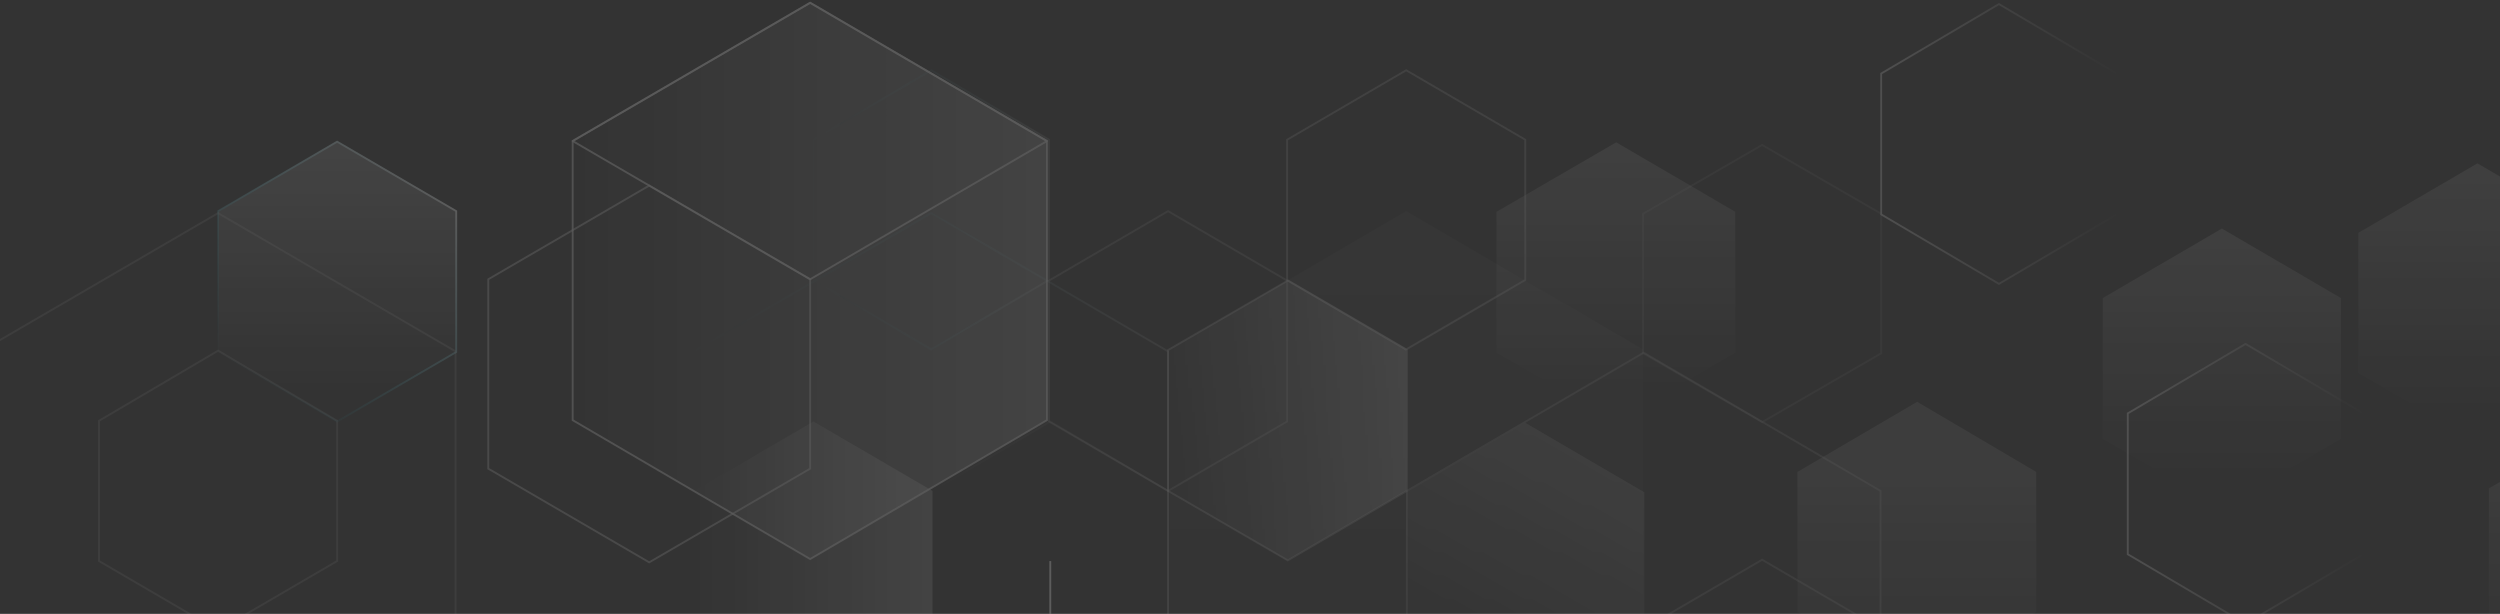 <svg width="900" height="221" viewBox="0 0 900 221" fill="none" xmlns="http://www.w3.org/2000/svg">
<rect x="0" y="0" width="900" height="221" fill="#333333" stroke="none"/>
<g opacity="0.2">
<path opacity="0.4" d="M376.922 50.771L291.658 1L206.159 50.771V151.257L291.658 201.264L376.922 151.257V50.771Z" fill="url(#paint0_linear)"/>
<path opacity="0.2" d="M591.493 125.782L506.229 76.01L420.966 125.782V226.504L506.229 276.275L591.493 226.504V125.782Z" fill="url(#paint1_linear)"/>
<path d="M378.099 252.45V201.972" stroke="white" stroke-width="0.672" stroke-miterlimit="10"/>
<path opacity="0.25" d="M420.496 126.489L335.232 76.718L249.733 126.489V226.975L335.232 276.746L420.496 226.975V126.489Z" stroke="url(#paint2_linear)" stroke-width="0.675" stroke-miterlimit="10"/>
<path opacity="0.25" d="M377.628 50.299L335.232 25.296L292.836 50.299V100.778L335.232 125.782L377.628 100.778V50.299Z" stroke="url(#paint3_linear)" stroke-width="0.675" stroke-miterlimit="10"/>
<path opacity="0.55" d="M291.658 100.542L233.716 66.811L175.775 100.542V168.712L233.716 202.444L291.658 168.712V100.542Z" stroke="white" stroke-width="0.675" stroke-miterlimit="10"/>
<path opacity="0.4" d="M335.703 176.732L292.836 151.729L249.969 176.732V227.447L292.836 252.451L335.703 227.447V176.732Z" fill="url(#paint4_linear)"/>
<path opacity="0.4" d="M506.229 126.018L463.362 101.014L420.495 126.018V176.732L463.362 201.736L506.229 176.732V126.018Z" fill="url(#paint5_linear)"/>
<path opacity="0.4" d="M591.964 177.204L549.097 152.2L506.23 177.204V227.683L549.097 252.922L591.964 227.683V177.204Z" fill="url(#paint6_linear)"/>
<path d="M420.496 176.732L378.099 151.729L335.703 176.732V227.447L378.099 252.451L420.496 227.447V176.732Z" stroke="url(#paint7_linear)" stroke-width="0.672" stroke-miterlimit="10"/>
<path d="M762.021 26.475L719.624 1.471L677.228 26.475V77.19L719.624 102.193L762.021 77.19V26.475Z" stroke="url(#paint8_linear)" stroke-width="0.672" stroke-miterlimit="10"/>
<path d="M850.792 148.817L808.396 123.813L766 148.817V199.531L808.396 224.535L850.792 199.531V148.817Z" stroke="url(#paint9_linear)" stroke-width="0.672" stroke-miterlimit="10"/>
<path opacity="0.25" d="M463.362 101.014L420.494 76.01L377.627 101.014V151.729L420.494 176.732L463.362 151.729V101.014Z" stroke="white" stroke-width="0.675" stroke-miterlimit="10"/>
<path opacity="0.3" d="M981.734 175.817L938.867 150.813L896 175.817V226.296L938.867 251.299L981.734 226.296V175.817Z" fill="url(#paint10_linear)"/>
<path opacity="0.3" d="M934.735 83.817L891.867 58.813L849 83.817V134.296L891.867 159.299L934.735 134.296V83.817Z" fill="url(#paint11_linear)"/>
<path opacity="0.3" d="M842.734 107.285L799.867 82.281L757 107.285V158L799.867 183.003L842.734 158V107.285Z" fill="url(#paint12_linear)"/>
<path opacity="0.3" d="M624.703 76.246L581.835 51.243L538.733 76.246V126.961L581.835 151.965L624.703 126.961V76.246Z" fill="url(#paint13_linear)"/>
<path opacity="0.4" d="M164.233 75.774L121.366 50.771L78.498 75.774V126.253L121.366 151.257L164.233 126.253V75.774Z" fill="url(#paint14_linear)"/>
<path opacity="0.25" d="M733.049 169.892L690.181 144.652L647.078 169.892V220.371L690.181 245.374L733.049 220.371V169.892Z" fill="url(#paint15_linear)"/>
<path opacity="0.35" d="M506.466 126.018L463.598 101.014L420.496 126.018V176.732L463.598 201.736L506.466 176.732V126.018Z" stroke="white" stroke-width="0.675" stroke-miterlimit="10"/>
<path opacity="0.35" d="M549.097 50.299L506.229 25.296L463.362 50.299V100.778L506.229 125.782L549.097 100.778V50.299Z" stroke="white" stroke-width="0.675" stroke-miterlimit="10"/>
<path opacity="0.25" d="M121.367 151.493L78.5 126.253L35.632 151.493V201.971L78.5 226.975L121.367 201.971V151.493Z" stroke="white" stroke-width="0.675" stroke-miterlimit="10"/>
<path opacity="0.15" d="M677.228 76.954L634.361 52.186L591.494 76.954V127.197L634.361 151.964L677.228 127.197V76.954Z" stroke="white" stroke-width="0.672" stroke-miterlimit="10"/>
<path opacity="0.25" d="M677.228 226.504L634.361 201.5L591.494 226.504V277.219L634.361 302.222L677.228 277.219V226.504Z" stroke="white" stroke-width="0.675" stroke-miterlimit="10"/>
<path d="M164.233 76.01L121.366 51.007L78.498 76.01V126.725L121.366 151.729L164.233 126.725V76.01Z" stroke="url(#paint16_linear)" stroke-width="0.675" stroke-miterlimit="10"/>
<path opacity="0.25" d="M163.998 126.489L78.499 76.718L-7 126.489V226.975L78.499 276.746L163.998 226.975V126.489Z" stroke="white" stroke-width="0.675" stroke-miterlimit="10"/>
<path opacity="0.25" d="M676.992 176.732L591.728 126.961L506.465 176.732V277.218L591.728 327.225L676.992 277.218V176.732Z" stroke="white" stroke-width="0.675" stroke-miterlimit="10"/>
<path opacity="0.75" d="M376.922 50.771L291.658 1L206.159 50.771V151.257L291.658 201.264L376.922 151.257V50.771Z" stroke="white" stroke-width="0.676" stroke-miterlimit="10"/>
<path opacity="0.75" d="M376.922 50.771L291.658 1L206.159 50.771L291.658 100.542L376.922 50.771Z" stroke="white" stroke-width="0.676" stroke-miterlimit="10" stroke-linecap="round" stroke-linejoin="round"/>
</g>
<defs>
<linearGradient id="paint0_linear" x1="376.84" y1="101.061" x2="206.245" y2="101.061" gradientUnits="userSpaceOnUse">
<stop stop-color="white"/>
<stop offset="1" stop-color="white" stop-opacity="0"/>
</linearGradient>
<linearGradient id="paint1_linear" x1="506.202" y1="81.626" x2="506.202" y2="253.463" gradientUnits="userSpaceOnUse">
<stop stop-color="white" stop-opacity="0.4"/>
<stop offset="1" stop-color="white" stop-opacity="0"/>
</linearGradient>
<linearGradient id="paint2_linear" x1="421.326" y1="176.686" x2="248.935" y2="176.686" gradientUnits="userSpaceOnUse">
<stop stop-color="white"/>
<stop offset="1" stop-color="#00DEFF" stop-opacity="0"/>
</linearGradient>
<linearGradient id="paint3_linear" x1="378.427" y1="75.54" x2="291.967" y2="75.54" gradientUnits="userSpaceOnUse">
<stop stop-color="white"/>
<stop offset="1" stop-color="#00DEFF" stop-opacity="0"/>
</linearGradient>
<linearGradient id="paint4_linear" x1="335.667" y1="202.039" x2="249.87" y2="202.039" gradientUnits="userSpaceOnUse">
<stop stop-color="white"/>
<stop offset="1" stop-color="white" stop-opacity="0"/>
</linearGradient>
<linearGradient id="paint5_linear" x1="506.202" y1="151.327" x2="420.404" y2="151.327" gradientUnits="userSpaceOnUse">
<stop stop-color="white"/>
<stop offset="1" stop-color="white" stop-opacity="0"/>
</linearGradient>
<linearGradient id="paint6_linear" x1="570.866" y1="164.73" x2="527.241" y2="240.179" gradientUnits="userSpaceOnUse">
<stop stop-color="white" stop-opacity="0.6"/>
<stop offset="1" stop-color="white" stop-opacity="0"/>
</linearGradient>
<linearGradient id="paint7_linear" x1="421.322" y1="202.039" x2="334.876" y2="202.039" gradientUnits="userSpaceOnUse">
<stop stop-color="white" stop-opacity="0.2"/>
<stop offset="1" stop-color="white" stop-opacity="0"/>
</linearGradient>
<linearGradient id="paint8_linear" x1="676.462" y1="51.833" x2="762.908" y2="51.833" gradientUnits="userSpaceOnUse">
<stop stop-color="white" stop-opacity="0.7"/>
<stop offset="1" stop-color="white" stop-opacity="0"/>
</linearGradient>
<linearGradient id="paint9_linear" x1="765.234" y1="174.175" x2="851.68" y2="174.175" gradientUnits="userSpaceOnUse">
<stop stop-color="white" stop-opacity="0.7"/>
<stop offset="1" stop-color="white" stop-opacity="0"/>
</linearGradient>
<linearGradient id="paint10_linear" x1="938.829" y1="153.544" x2="938.829" y2="239.91" gradientUnits="userSpaceOnUse">
<stop stop-color="white"/>
<stop offset="1" stop-color="white" stop-opacity="0"/>
</linearGradient>
<linearGradient id="paint11_linear" x1="891.836" y1="61.544" x2="891.836" y2="147.91" gradientUnits="userSpaceOnUse">
<stop stop-color="white"/>
<stop offset="1" stop-color="white" stop-opacity="0"/>
</linearGradient>
<linearGradient id="paint12_linear" x1="799.824" y1="85.114" x2="799.824" y2="171.479" gradientUnits="userSpaceOnUse">
<stop stop-color="white"/>
<stop offset="1" stop-color="white" stop-opacity="0"/>
</linearGradient>
<linearGradient id="paint13_linear" x1="581.744" y1="54.059" x2="581.744" y2="140.425" gradientUnits="userSpaceOnUse">
<stop stop-color="white"/>
<stop offset="1" stop-color="white" stop-opacity="0"/>
</linearGradient>
<linearGradient id="paint14_linear" x1="121.427" y1="53.464" x2="121.427" y2="139.83" gradientUnits="userSpaceOnUse">
<stop stop-color="white"/>
<stop offset="1" stop-color="white" stop-opacity="0"/>
</linearGradient>
<linearGradient id="paint15_linear" x1="690.088" y1="147.543" x2="690.088" y2="233.909" gradientUnits="userSpaceOnUse">
<stop offset="0.226" stop-color="white"/>
<stop offset="1" stop-color="white" stop-opacity="0.2"/>
</linearGradient>
<linearGradient id="paint16_linear" x1="156.013" y1="66.653" x2="86.506" y2="136.058" gradientUnits="userSpaceOnUse">
<stop stop-color="white"/>
<stop offset="1" stop-color="#00DEFF" stop-opacity="0"/>
</linearGradient>
</defs>
</svg>
